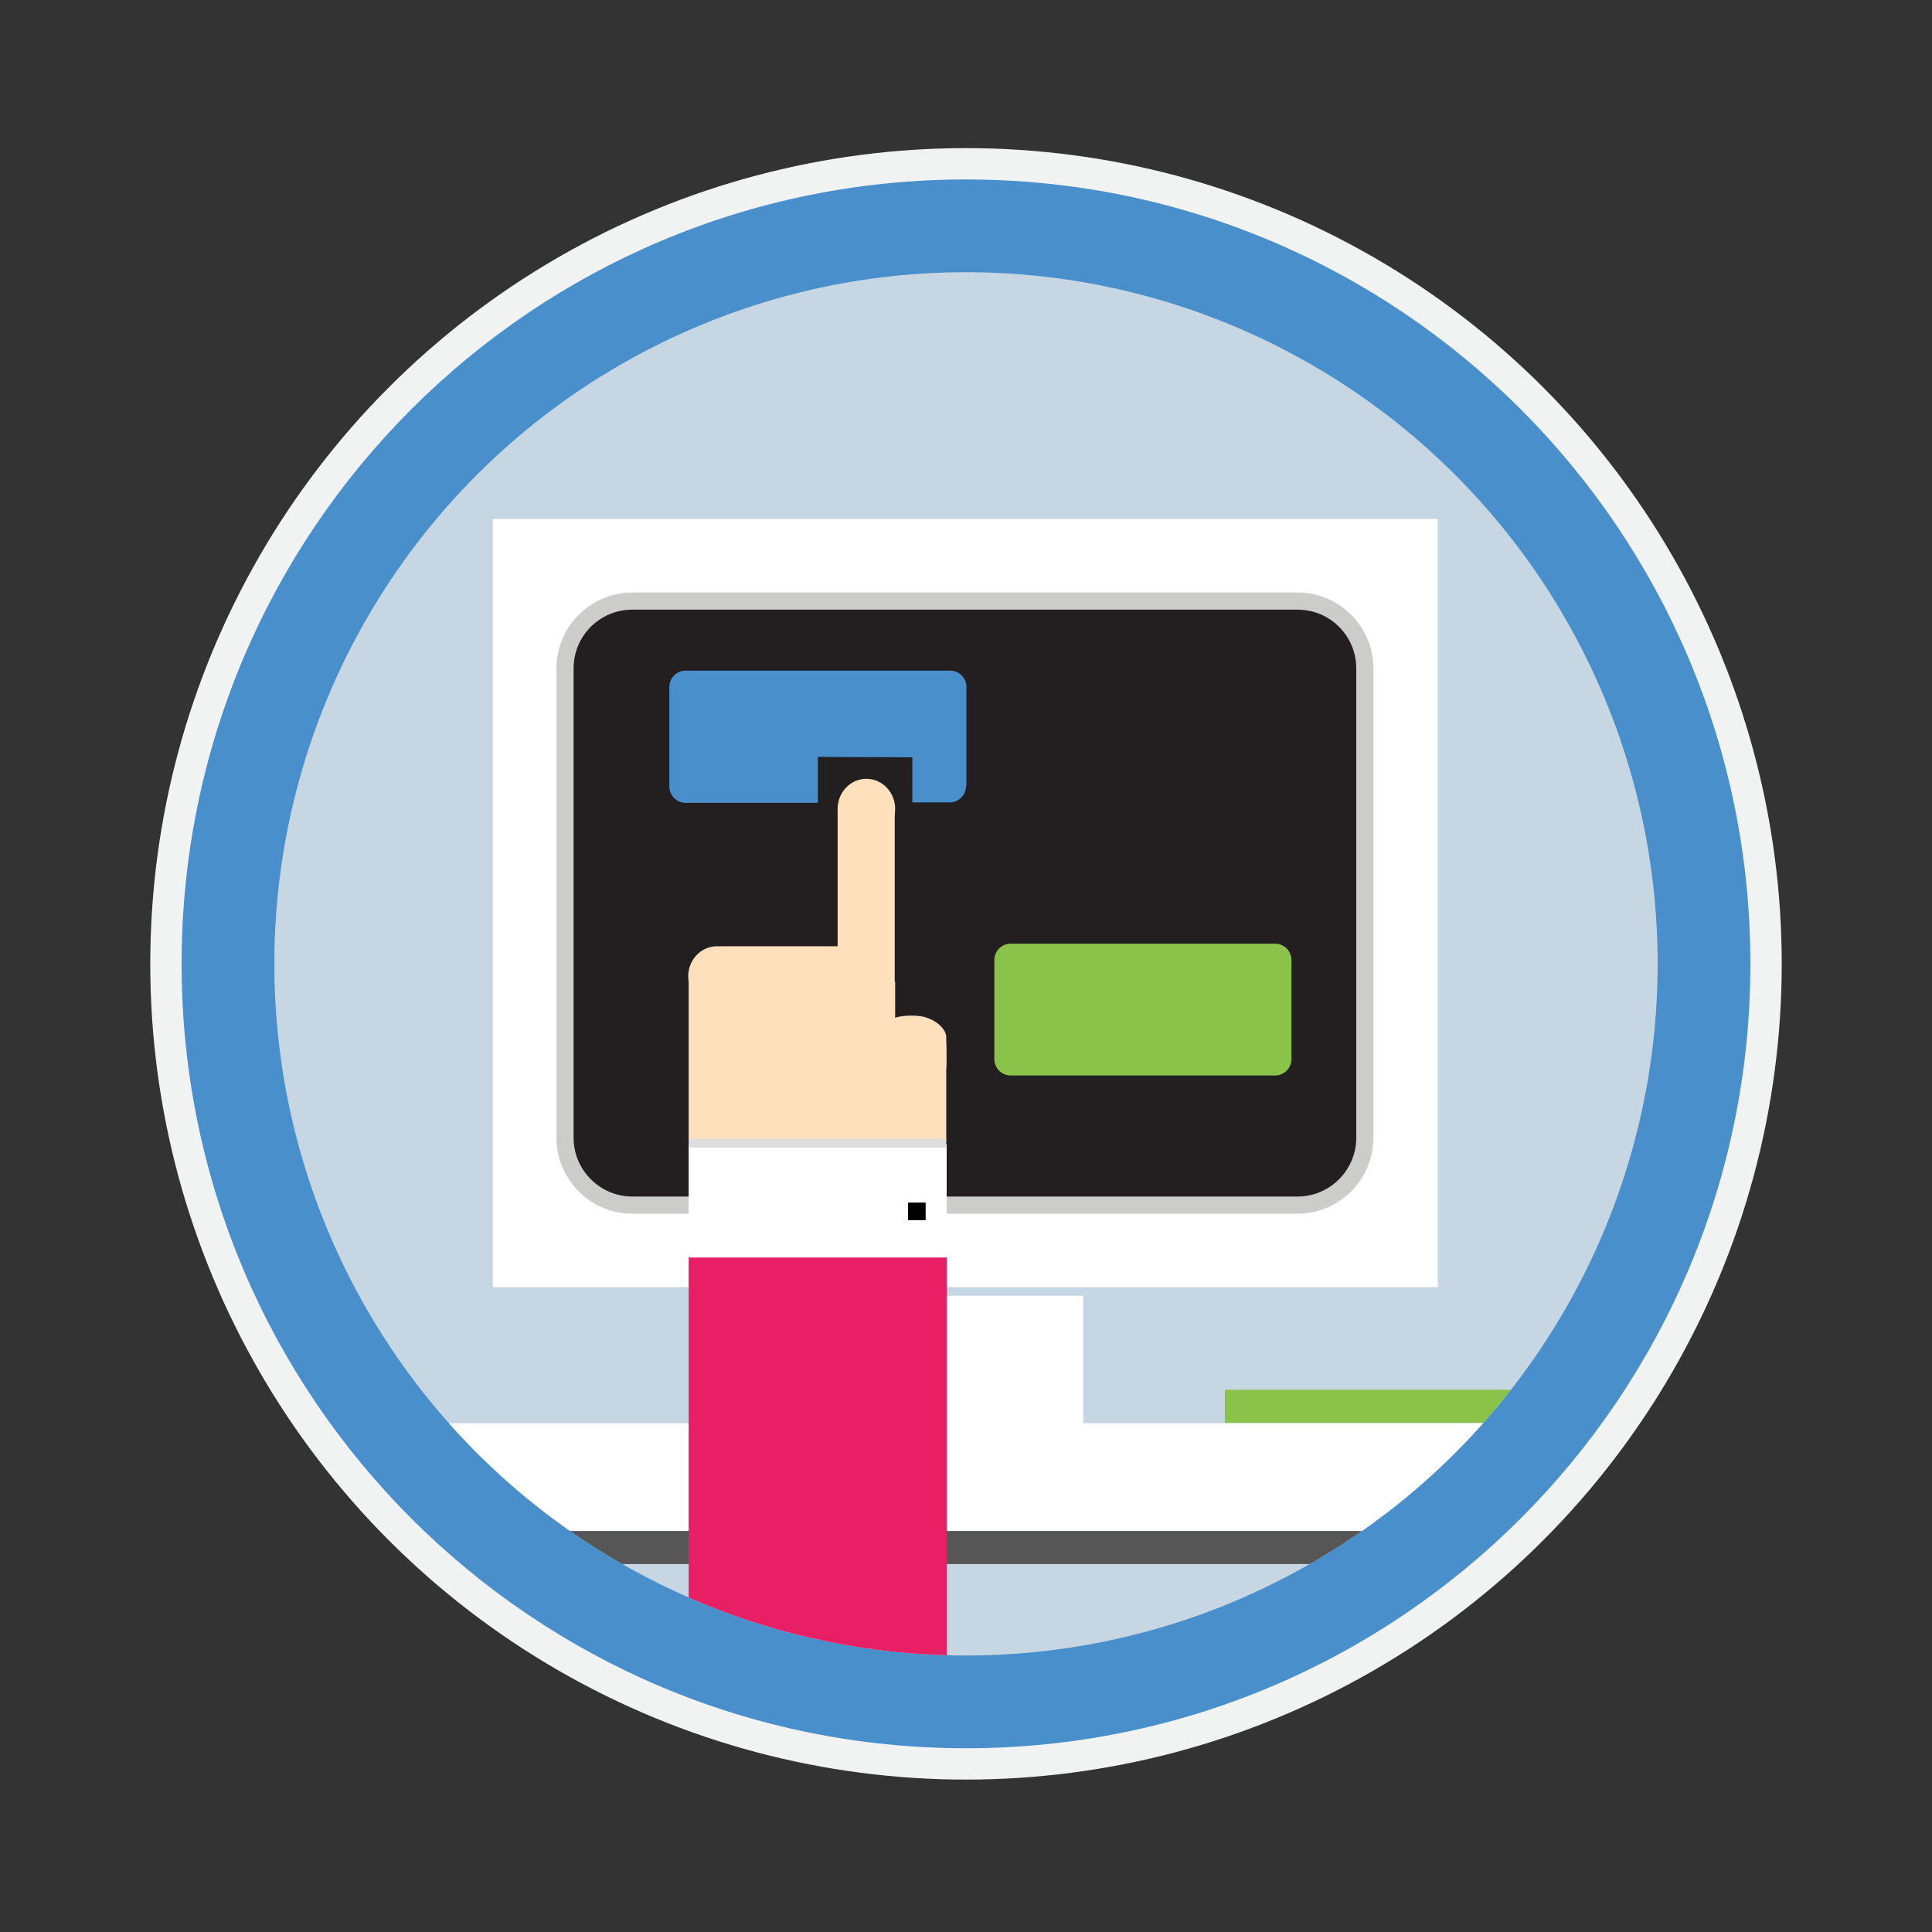 <svg enable-background="new 0 0 450 450" version="1.1" viewBox="0 0 450 450" xml:space="preserve" xmlns="http://www.w3.org/2000/svg" xmlns:xlink="http://www.w3.org/1999/xlink">
	<rect x="0" y="0" width="450" height="450" fill="#333333" stroke="none"/>
	<circle cx="225" cy="224.5" r="190" fill="#F1F2F2"/>
	<path d="m407.7 224.5c0 100.9-81.8 182.7-182.7 182.7s-182.7-81.8-182.7-182.7 81.8-182.7 182.7-182.7 182.7 81.8 182.7 182.7z" fill="#488FCC"/>
		<defs>
			<circle id="b" cx="225" cy="224.5" r="161.1"/>
		</defs>
		<clipPath id="a">
			<use xlink:href="#b"/>
		</clipPath>
		<circle cx="225" cy="224.5" r="161.1" clip-path="url(#a)" fill="#E6E7E8" opacity=".8"/>
		<rect x="197.2" y="301.8" width="55.1" height="29.8" clip-path="url(#a)" fill="#fff"/>
		<rect x="114.8" y="120.9" width="220.1" height="178.9" clip-path="url(#a)" fill="#fff"/>
		<g clip-path="url(#a)">
			<path d="m147.3 280.7c-8.6 0-15.7-7-15.7-15.7v-109.3c0-8.6 7-15.7 15.7-15.7h154.9c8.6 0 15.7 7 15.7 15.7v109.3c0 8.6-7 15.7-15.7 15.7h-154.9z" fill="#231F20"/>
			<path d="m302.2 142c7.6 0 13.7 6.1 13.7 13.7v109.3c0 7.5-6.1 13.7-13.7 13.7h-154.9c-7.5 0-13.7-6.1-13.7-13.7v-109.3c0-7.6 6.1-13.7 13.7-13.7h154.9m0-4h-154.9c-9.7 0-17.7 7.9-17.7 17.7v109.3c0 9.7 7.9 17.7 17.7 17.7h154.9c9.7 0 17.7-7.9 17.7-17.7v-109.3c0-9.8-8-17.7-17.7-17.7z" fill="#CCCCCB"/>
		</g>
		<path d="m225 183.1c0 2.1-1.7 3.8-3.8 3.8h-8.7v-10.5l-22-0.1v10.7h-30.8c-2.1 0-3.8-1.7-3.8-3.8v-23.2c0-2.1 1.7-3.8 3.8-3.8h61.6c2.1 0 3.8 1.7 3.8 3.8v23.1z" clip-path="url(#a)" fill="#488FCC"/>
		<path d="m300.8 246.7c0 2.1-1.7 3.8-3.8 3.8h-61.6c-2.1 0-3.8-1.7-3.8-3.8v-23.1c0-2.1 1.7-3.8 3.8-3.8h61.6c2.1 0 3.8 1.7 3.8 3.8v23.1z" clip-path="url(#a)" fill="#8BC249"/>
		<rect x="84.7" y="331.5" width="342.9" height="25.1" clip-path="url(#a)" fill="#fff"/>
		<rect x="285.3" y="323.7" width="71.3" height="7.7" clip-path="url(#a)" fill="#8BC249"/>
		<rect x="116.3" y="356.6" width="220.2" height="7.7" clip-path="url(#a)" fill="#555655"/>
		<rect x="160.4" y="292.2" width="60.1" height="134.8" clip-path="url(#a)" fill="#E81F64"/>
		<rect x="195.1" y="187.9" width="13.3" height="77.9" clip-path="url(#a)" fill="#FFE0BD"/>
		<path d="m161.8 262.4h39.1v-42h-33.3l1.9 7s-8.8 2.6-7 3.3c20.2 8.3-0.7 31.7-0.7 31.7z" clip-path="url(#a)" fill="#FFE0BD"/>
		<polygon points="160.4 265.7 220.4 265.7 220.4 243.6 208.5 241.4 208.5 228.7 160.4 228.7" clip-path="url(#a)" fill="#FFE0BD"/>
		<g clip-path="url(#a)">
			<rect x="160.4" y="266.5" width="60.1" height="26.4" fill="#fff"/>
		</g>
		<rect x="211.5" y="280.1" width="4.1" height="4.1" clip-path="url(#a)"/>
		<ellipse cx="201.8" cy="188.4" rx="6.7" ry="7" clip-path="url(#a)" fill="#FFE0BD"/>
		<ellipse cx="167" cy="227.4" rx="6.7" ry="7" clip-path="url(#a)" fill="#FFE0BD"/>
		<path d="m220.4 241.6c0 4.7 0.6 11.4-1.9 7.9-2.5-3.4-8.2 1.5-10.8-2.1-1.2-1.7-4.9 1.8-4.1-2.6 0.5-2.4 2.8-6.7 4.8-7.7 0.7-0.4 4.4-0.9 7-0.2 3.1 0.9 5 3 5 4.7z" clip-path="url(#a)" fill="#FFE0BD"/>
			<line x1="160.4" x2="220.4" y1="266.3" y2="266.3" clip-path="url(#a)" fill="#EFEFEF" stroke="#DEDDDD" stroke-miterlimit="10" stroke-width="2"/>
	<rect y="-.5" width="450" height="450" fill="none"/>
</svg>